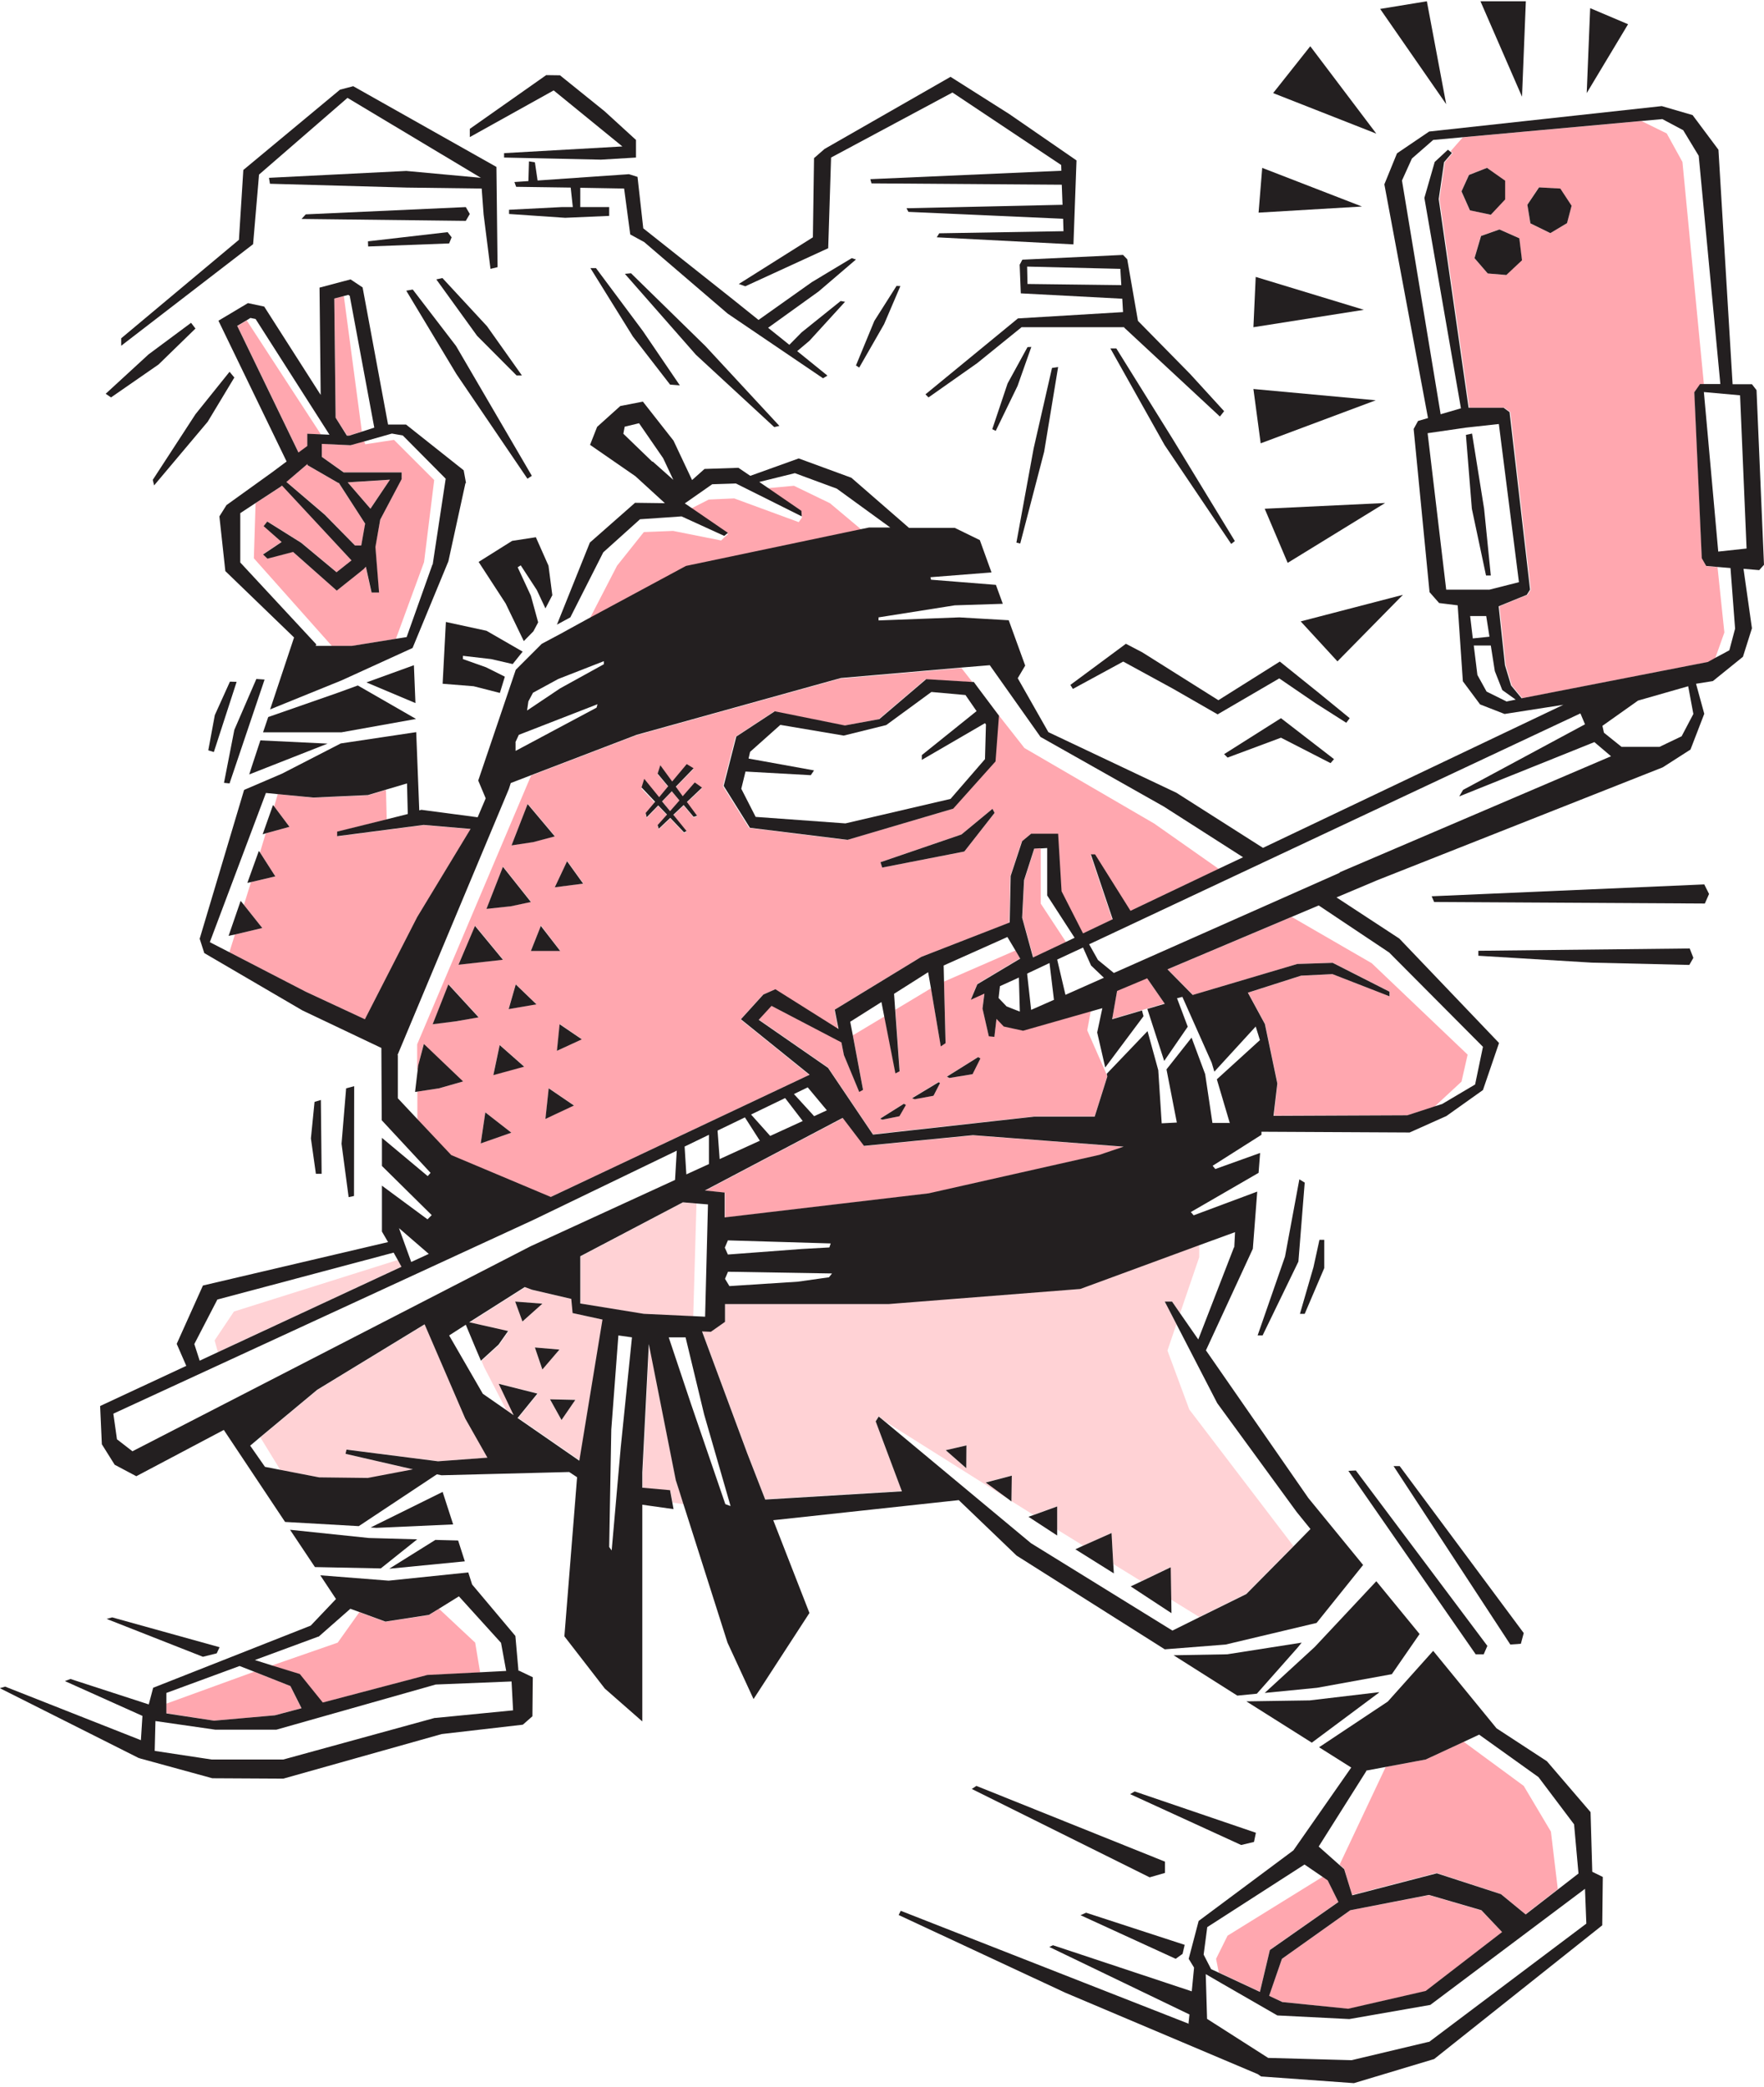 <svg xmlns="http://www.w3.org/2000/svg" fill="none" viewBox="0 0 350 414" height="414" width="350">
<g clip-path="url(#clip0_124_1210)">
<path fill="#FFA7AF" d="M340.655 112.486L338.566 112.297L337.693 110.779L336.211 77.845L337.351 76.214H338.072L333.818 32.125L330.703 26.472L325.689 24.005L290.249 27.23L287.817 30L288.235 30.342L286.678 32.163L285.614 39.486L291.54 80.881H298.491L299.669 81.753L303.733 116.964L303.088 117.988L297.504 120.265L298.757 131.951L299.973 135.973L302.062 138.515L339.022 131.306L340.314 130.585L342.137 125.463L340.769 112.411L340.655 112.486ZM289.983 37.968L291.426 34.705L294.997 33.301L298.567 35.843V39.562L295.756 42.597L291.616 41.686L289.945 37.93L289.983 37.968ZM298.871 54.549L295.187 54.245L292.566 51.21L293.819 46.809L297.466 45.519L301.416 47.226L301.948 51.589L298.833 54.511L298.871 54.549ZM310.913 44.267L307.608 46.239L303.657 44.304L303.05 40.624L305.329 37.171L309.545 37.399L311.786 40.852L310.875 44.304L310.913 44.267Z"></path>
<path fill="#FFD2D5" d="M115.173 249.23V258.601L127.784 260.688L137.546 261.106L138.192 238.72L135.533 238.492L115.173 249.23Z"></path>
<path fill="#FFA7AF" d="M171.087 105.201L164.668 99.814L157.527 96.361L152.133 96.854L159.046 101.597L159.122 102.659L158.476 103.57L145.675 98.865L140.623 99.093L137.052 100.914L144.46 105.96L143.738 106.567L143.092 107.212L133.558 105.315L127.746 105.543L122.428 112.221L116.92 122.882L136.217 112.486L171.087 105.201Z"></path>
<path fill="#FFA7AF" d="M202.844 182.034L205.047 189.926L211.504 186.853L206.49 179.226V168.299L205.237 168.337L203.223 174.635L202.844 182.034Z"></path>
<path fill="#FFA7AF" d="M216.442 200.55L202.995 204.382L199.159 203.548L197.715 202.03L197.297 205.596L196.196 205.483L194.942 199.981L195.322 197.022L192.625 198.236L193.917 195.162L202.426 190.078L201.514 188.522L187.307 194.707L187.611 206.849L186.661 207.494L184.724 196.035L177.659 200.285L178.533 212.426L177.697 212.843L175.494 201.612L169.226 205.369L171.239 216.106L170.48 216.524L167.441 209.201L166.947 206.697L153.082 199.45L150.537 202.22L164.288 211.743L173.215 224.985L205.236 221.456H217.202L219.709 213.45L215.721 204.382L216.442 200.474V200.55ZM178.457 221.418L175.038 222.101L174.582 221.912L179.292 218.952L179.71 219.18L178.419 221.418H178.457ZM185.218 217.358L181.457 218.003L180.964 217.814L186.206 214.627L186.51 214.854L185.218 217.358ZM192.967 213.071L188.333 213.83L187.839 213.564L194.031 209.694L194.487 209.96L192.929 213.071H192.967Z"></path>
<path fill="#FFA7AF" d="M231.067 199.032L227.572 193.986L221.646 196.49L220.659 202.105L226.584 200.36L227.61 200.057L231.067 199.032Z"></path>
<path fill="#FFA7AF" d="M291.198 209.201L272.167 191.064L256.289 181.882L231.675 192.278L236.689 197.363L257.429 191.216L264.456 190.988L275.738 196.718V197.628L264.418 193.227L258.189 193.531L247.629 196.907L251.009 203.13L253.25 213.83L253.478 214.93L252.757 221.304L279.309 221.228L284.665 219.483L289.983 214.55L291.198 209.201Z"></path>
<path fill="#FFA7AF" d="M134.849 158.813L133.33 156.992L131.393 158.965L132.95 160.938L134.849 158.813Z"></path>
<path fill="#FFA7AF" d="M82.885 212.122L82.961 211.439L84.062 207.076L91.849 214.512L87.063 215.878L82.809 216.523V222.063L89.456 229.158L109.209 237.467L160.565 213.222L146.929 202.219L151.373 197.325L153.766 196.262L166.301 204.154L165.542 200.322L182.711 189.85L200.26 183.058L200.45 173.838L202.73 166.933L204.515 165.453H209.871L210.555 176.874L214.809 185.221L220.697 182.413L216.366 169.551H217.202L224.229 180.744L241.817 172.359L229.016 163.366L203.261 148.379L193.879 136.428L198.057 142.005L197.374 151.073L188.979 160.445L168.011 166.629L148.638 164.239L143.434 155.93L145.941 146.141L153.576 141.132L167.479 143.94L174.316 142.688L183.623 134.758L192.967 135.327L190.764 132.52L166.719 134.606L126.188 145.875L105.372 153.843L82.771 207.152V212.198L82.885 212.122ZM190.764 165.529L196.918 160.445L197.336 161.242L191.334 168.906L175.038 172.093L174.696 171.031L190.764 165.529ZM127.822 154.602L130.785 158.244L132.57 156.082L130.481 153.577L131.013 151.908L133.368 155.133L136.255 151.68L137.622 152.515L134.089 156.157L135.457 158.055L137.85 155.323L139.293 156.347L136.293 159.193L138.306 161.925L137.622 162.152L135.647 159.8L133.596 161.735L136.217 164.96L135.723 165.226L132.988 162.342L130.709 164.505L130.481 163.784L132.342 161.697L130.595 159.876L128.316 162.228L128.126 161.469L129.987 159.269L127.29 156.423L127.822 154.716V154.602ZM95.382 226.768L96.294 220.659L101.46 224.681L95.382 226.768ZM97.889 213.222L99.143 207.266L104.005 211.553L97.889 213.184V213.222ZM100.928 200.132L102.333 195.238L106.436 199.184L100.966 200.132H100.928ZM105.334 188.598L107.347 183.59L111.146 188.598H105.334ZM108.259 221.911L108.867 215.84L113.881 219.255L108.259 221.873V221.911ZM110.538 208.442L111.07 203.13L115.438 206.127L110.5 208.442H110.538ZM115.704 175.28L110.12 175.963L112.552 170.803L115.742 175.242L115.704 175.28ZM104.726 159.458L110.12 165.871L105.828 167.009L101.536 167.654L104.726 159.458ZM99.826 171.903L105.372 178.885L101.46 179.72L96.559 180.251L99.826 171.903ZM94.28 183.628L99.826 190.343L91.014 191.33L94.28 183.628ZM89 195.238L95.002 201.764L90.444 202.599L85.886 203.13L89.038 195.238H89Z"></path>
<path fill="#FFA7AF" d="M167.327 221.76L167.023 221.912L139.939 236.178L143.852 236.595V241.528L184.344 236.747L218.19 229.121L222.976 227.489L193.119 225.212L171.505 227.337L167.327 221.76Z"></path>
<path fill="#FFD2D5" d="M237.98 246.915L214.353 255.604L176.292 258.602H143.852V262.13L141.041 264.103L139.293 264.027L148.258 288.196L151.829 297.378L178.951 295.747L173.746 281.86L174.354 280.912L175.646 281.974L200.298 297.492L195.588 294.039L200.754 292.674L200.678 297.758L205.047 300.49L209.757 298.782V303.411L214.923 306.598L220.545 304.056L220.887 310.241L226.433 313.656L232.244 310.848L232.358 317.298L237.942 320.751L247.249 316.16L256.631 306.674L235.967 279.584L231.637 267.897L233.422 262.661L231.105 258.184H232.548L234.144 260.499L237.942 249.382V246.877L237.98 246.915ZM191.676 291.232L187.649 287.665L191.752 286.717L191.676 291.27V291.232Z"></path>
<path fill="#FFD2D5" d="M134.165 293.812L128.809 266.797L127.518 292.294V295.291L133.026 295.785L133.444 298.061C134.241 298.175 134.963 298.289 135.609 298.365L134.849 295.936L134.165 293.812Z"></path>
<path fill="#FFD2D5" d="M113.729 260.498L113.463 257.691L105.676 255.87L104.233 255.338L93.217 262.32L100.928 264.065L99.029 266.759L95.534 269.946L96.104 271.274L100.396 279.583L102.029 280.722L99.067 274.499L106.74 276.434L102.827 281.253L115.173 289.79L119.769 261.789L113.843 260.498H113.729ZM102.219 258.184L107.613 258.601L103.701 262.13L102.257 258.184H102.219ZM106.132 267.29L110.994 267.707L107.575 271.653L106.132 267.29ZM111.412 281.67L109.133 277.572L114.147 277.648L111.412 281.632V281.67Z"></path>
<path fill="#FFD2D5" d="M92.533 262.813L94.356 267.176L92.533 262.813Z"></path>
<path fill="#FFD2D5" d="M42.582 265.886L43.228 268.201L79.694 251.241L78.972 249.913L46.419 260.157L42.582 265.886Z"></path>
<path fill="#FFD2D5" d="M63.436 293.091L73.084 293.205L82.049 291.497L68.678 288.424L68.83 287.551L87.025 289.866L96.826 289.145L92.419 281.405L84.366 262.699L84.1 262.851L63.018 275.675L51.66 285.123L55.611 291.573L63.436 293.091Z"></path>
<path fill="#FFA7AF" d="M53.902 330.388L59.41 332.095L64.006 337.749L84.746 332.285L95.268 331.754L94.28 325.835L87.101 319.119L85.088 320.371L76.427 321.699L71.299 319.802L67.007 325.835L53.902 330.388Z"></path>
<path fill="#FFA7AF" d="M33.01 339.835L42.468 341.315L54.547 340.253L59.789 338.849L57.624 334.448L50.445 331.602L33.01 337.938V339.835Z"></path>
<path fill="#FFA7AF" d="M57.434 164.012L52.724 165.302L51.584 169.096L54.623 173.839L49.799 174.977L48.394 179.492L52.04 184.083L46.608 185.373L45.507 188.902L60.701 196.756L72.439 202.22L82.809 181.958L93.407 164.467L84.1 163.67L66.931 165.909V164.998L76.731 162.57L76.579 156.689L73.084 157.751L62.221 158.245L55.117 157.524L54.395 159.952L57.434 164.012Z"></path>
<path fill="#FFA7AF" d="M77.377 95.147L68.982 95.678L73.502 100.914L77.377 95.147Z"></path>
<path fill="#FFA7AF" d="M67.121 95.792L61.005 92.263V92.036L56.827 95.564L64.424 102.052L70.425 108.199H71.679L72.477 103.912L67.235 95.792H67.121Z"></path>
<path fill="#FFA7AF" d="M86.151 95.223L78.174 87.255L72.477 88.127L72.249 87.52L69.552 88.317L63.854 88.014V90.632L68.184 93.667H79.694V94.995L75.44 103.077L74.452 108.465L75.174 117.495H73.692L72.553 112.373L72.097 112.828L72.135 112.866L71.755 113.169L71.717 113.245V113.207L66.817 117.115L58.118 109.451L53.066 110.779L52.192 109.944L55.877 107.478L52.344 104.329L53.066 103.456L59.752 107.63L66.817 113.511L69.78 111.158L55.991 96.285L55.649 96.589L50.711 99.814L50.369 110.741L65.829 128.119H69.856L78.554 126.715L84.138 111.5L86.151 95.223Z"></path>
<path fill="#FFA7AF" d="M66.323 59.215L66.589 82.853L68.868 86.382L69.286 86.42L71.793 85.585L68.222 58.722L66.323 59.215Z"></path>
<path fill="#FFA7AF" d="M47.102 64.679L59.258 89.797L61.005 88.507V86.078L63.664 86.154L48.964 63.579L47.102 64.679Z"></path>
<path fill="#FFA7AF" d="M267.533 398.494L282.917 394.965L298.074 383.241L293.933 378.954L283.525 375.918L267.913 378.916L254.352 388.553L251.807 395.914L254.466 397.128L267.533 398.494Z"></path>
<path fill="#FFA7AF" d="M241.285 388.553L241.817 391.247L249.984 395.079L251.959 386.77L265.558 377.246L263.431 372.959L262.443 372.276L243.564 383.962L241.285 388.553Z"></path>
<path fill="#FFA7AF" d="M265.786 369.886L266.697 370.682L268.255 375.88L285.044 371.517L297.77 375.691L302.67 379.713L309.089 374.742L307.722 363.322L302.328 354.253L290.4 345.489L282.879 349.017L274.94 350.497L265.786 369.886Z"></path>
<path fill="#231F20" d="M193.119 135.289L183.775 134.72L174.468 142.65L167.631 143.902L153.728 141.094L146.093 146.103L143.586 155.892L148.79 164.201L168.163 166.592L189.131 160.407L197.526 151.035L198.209 141.967L194.031 136.39L193.195 135.251H193.157L193.119 135.289ZM195.436 150.58L188.599 158.472L167.745 163.329L149.93 162.039L147.081 156.461L147.916 153.046L160.869 153.767L161.515 152.819L148.524 150.466L148.828 149.138L154.83 143.788L167.403 145.913L175.836 143.826L184.8 137.262L191.562 137.869L193.765 141.057L182.901 149.783V150.732L195.436 143.447L195.626 143.713L195.436 150.466V150.58Z"></path>
<path fill="#231F20" d="M191.334 168.906L197.336 161.242L196.918 160.445L190.764 165.53L174.696 171.031L175.038 172.094L191.334 168.906Z"></path>
<path fill="#231F20" d="M247.287 337.483L260.278 345.678L273.573 335.775L273.649 335.662L259.86 337.293L247.287 337.483Z"></path>
<path fill="#231F20" d="M232.852 328.339L245.501 336.345L249.376 335.966L257.467 326.821L258.264 325.835L243.488 328.149L232.852 328.339Z"></path>
<path fill="#231F20" d="M250.933 335.813L261.341 334.789L276.156 332.095L281.664 324.127L273.079 313.655L260.848 326.707L250.933 335.813Z"></path>
<path fill="#231F20" d="M315.585 359.452L306.924 349.359L296.934 342.833L284.361 327.466L275.358 337.521L261.721 346.589L268.103 350.611L256.631 367.04L237.828 381.041L235.853 388.553L236.917 390.298L236.461 395.003L208.921 385.859L208.199 386.201L236.005 399.594L235.815 401.378L236.005 401.491L178.723 379.03L178.305 379.864L211.352 395.269L249.566 411.432L250.212 411.888L268.635 413.216L284.551 408.435L317.902 381.913L318.016 372.314L315.927 371.289L315.585 359.414V359.452ZM271.066 351.218L274.94 350.497L282.879 349.017L290.4 345.527L293.477 344.085L305.253 352.508L312.318 361.88L313.192 371.631L309.127 374.78L302.708 379.751L297.808 375.729L285.082 371.593L268.293 375.956L266.697 370.758L265.786 369.962L261.645 366.281L271.104 351.294L271.066 351.218ZM251.807 395.914L254.352 388.553L267.913 378.916L283.525 375.88L293.933 378.916L298.036 383.241L282.879 394.927L267.495 398.456L254.428 397.128L251.769 395.876L251.807 395.914ZM239.614 382.217L258.834 369.848L262.443 372.314L263.431 372.997L265.558 377.284L251.959 386.808L249.984 395.117L241.779 391.285L240.297 390.602L238.816 387.718L239.538 382.255L239.614 382.217ZM283.487 405.02L268.179 408.662L251.617 408.207L239.5 400.467L239.234 391.589L242.235 393.334L253.44 399.784L267.723 400.505L283.791 397.697L314.483 374.666L314.749 381.572L283.525 405.058L283.487 405.02Z"></path>
<path fill="#231F20" d="M57.548 303.449L62.486 310.847L75.553 311.113L82.771 305.346L73.198 305.08L57.548 303.449Z"></path>
<path fill="#231F20" d="M73.54 302.994L74.68 303.07L89.912 302.387L87.823 295.937L73.54 302.994Z"></path>
<path fill="#231F20" d="M102.865 331.374L102.257 324.507L93.673 314.3L92.913 311.91L77.111 313.542L63.55 312.479L66.665 317.184L61.651 322.458L30.389 334.789L29.515 338.09L13.979 333.044L12.877 333.461L28.261 340.367L27.957 345.185L1.026 334.562L-0.038 334.865L27.654 348.79L27.73 348.638V348.79L42.126 352.736L56.219 352.812L87.633 343.971L103.739 342.112L105.638 340.443L105.714 332.702L103.017 331.412H102.827L102.865 331.374ZM63.17 324.697L69.514 319.119L71.299 319.764L76.465 321.661L85.088 320.333L87.139 319.081L91.052 316.653L99.409 325.873L100.434 331.45L95.306 331.716L84.784 332.247L64.044 337.711L59.486 332.057L53.94 330.35L50.559 329.288L63.208 324.621L63.17 324.697ZM47.52 330.464L50.445 331.602L57.624 334.448L59.828 338.849L54.547 340.253L42.468 341.315L33.01 339.874V335.814L47.558 330.464H47.52ZM86.341 340.746L56.219 349.018H41.974L30.692 347.31L30.844 341.391L42.696 343.099H54.851L86.455 334.144L101.498 333.537L101.802 339.266L86.303 340.784L86.341 340.746Z"></path>
<path fill="#231F20" d="M77.491 311.151L92.229 309.709L90.9 305.574L86.379 305.46L77.263 311.151H77.491Z"></path>
<path fill="#231F20" d="M82.543 142.612L70.995 135.972L66.931 137.452L53.218 142.233L52.192 145.268H67.728L82.543 142.612Z"></path>
<path fill="#231F20" d="M51.661 146.862L49.875 152.288L49.457 153.616L64.993 147.507L51.661 146.862Z"></path>
<path fill="#231F20" d="M92.457 95.792L92.001 93.288L80.568 84.219H76.997L71.945 57.015L69.552 55.421L63.398 57.053L63.626 78.338L52.42 60.809L49.191 60.126L43.342 63.617L56.865 91.542L54.016 93.667L44.937 100.193L43.532 102.432L44.709 113.283L58.346 126.449L53.598 140.715L67.805 134.948L81.859 128.536L88.963 111.348L92.343 95.868L92.457 95.792ZM69.4 58.722L74.262 84.826L71.793 85.623L69.286 86.42H68.83L66.589 82.853L66.323 59.216L68.222 58.722L69.096 58.495L69.438 58.722H69.4ZM49.761 63.086L50.711 63.275L65.373 86.23L63.626 86.154L60.967 86.041V88.469L59.22 89.759L47.064 64.641L48.926 63.541L49.723 63.048L49.761 63.086ZM72.439 103.911L71.679 108.199H70.425L64.424 102.09L56.827 95.602L61.005 92.035V92.263L67.121 95.792H67.235L72.477 103.911H72.439ZM68.982 95.678L77.377 95.147L73.502 100.914L68.982 95.678ZM85.81 111.955L80.682 126.373L78.516 126.715L69.818 128.118H62.638L62.752 127.815L47.672 111.576V101.787L50.673 99.814L55.611 96.589L55.953 96.323L69.742 111.158L66.779 113.511L59.752 107.668L53.028 103.456L52.306 104.367L55.877 107.516L52.192 109.982L53.066 110.817L58.156 109.489L66.817 117.153L71.717 113.245L71.755 113.207L72.135 112.904L72.591 112.41L73.73 117.533H75.212L74.49 108.502L75.44 103.077L79.694 95.033V93.705H68.184L63.854 90.632V88.052L69.552 88.317L72.287 87.558L77.757 86.003L79.922 86.382L88.431 94.957L85.848 111.993L85.81 111.955Z"></path>
<path fill="#231F20" d="M72.705 135.365L82.429 139.463L82.125 131.951L72.705 135.365Z"></path>
<path fill="#231F20" d="M350 112.107L348.518 77.39L347.607 76.214H343.77L340.959 29.697L335.831 22.829L329.716 21.046L283.563 26.092L277.181 30.418L274.674 36.564L283.335 82.93L281.36 83.499L280.486 85.092L283.639 117.457L285.538 119.62L289.223 120.075L290.249 135.138L293.667 139.729L298.529 141.626L310.191 139.805L250.591 168.185L233.422 157.258L208.01 145.23L201.932 134.531L203.413 132.027L200.146 123.034L190.346 122.465L174.316 123.072V122.465L189.435 120.075L198.969 119.771L197.601 116.015L184.724 114.991L184.61 114.497L196.728 113.549L194.411 107.137L189.435 104.708H180.356L168.922 94.767L158.476 90.935L148.866 94.388L146.511 92.794L139.787 93.022L137.318 95.223L133.634 87.407L127.556 79.666L123.074 80.539L118.477 84.675L117.072 88.241L126.074 94.464L131.924 99.814L125.998 99.738L117.034 107.63L110.5 123.907L113.159 122.465L119.693 109.565L126.986 103.001L135.229 102.432L143.7 106.302L144.421 105.695L137.052 100.648L135.875 99.852L141.307 96.058L146.017 95.906L159.084 102.432L159.008 101.331L152.095 96.589L150.651 95.602L157.716 93.857L166.035 96.93L176.633 104.632H172.455L170.973 104.936L136.103 112.259L116.806 122.655L114.869 123.717L112.514 125.007L111.488 125.576L109.285 126.753L107.499 127.701L102.333 132.861L94.888 154.83L96.37 158.358L94.774 162.115L83.606 160.635L83.189 160.749L82.581 145.23L67.614 147.469L55.953 153.464L48.432 156.689L39.619 186.208L40.531 189.054L60.017 200.436L75.667 207.873L75.743 222.215L85.43 232.649L84.86 233.294L75.781 225.706V231.283L85.658 241.034L84.822 241.869L75.781 235.191V244.297L76.997 246.384L40.265 254.997L35.061 266.569L36.96 270.933L19.866 278.901L20.208 286.489L22.753 290.549L27.046 292.825L44.405 283.643L56.561 301.893L71.185 302.728L86.683 292.446L87.595 292.636L112.931 291.991L114.489 293.015V293.205L111.982 324.583L119.997 334.941L127.442 341.467V298.479L133.634 299.351L133.368 297.872L132.95 295.595L127.442 295.102V292.104L128.733 266.607L134.089 293.622L134.773 295.747L135.533 298.175L136.027 299.693L144.346 325.835L149.512 337.028L160.603 319.954L153.424 301.552L190.232 297.568L201.704 308.571L231.105 327.163L243.184 326.214L261.227 321.927L270.458 310.43L259.594 297.151L239.272 267.859L248.578 247.712L249.452 236.367L236.841 241.072L236.271 240.427L249.718 232.649L250.022 228.703L241.133 231.89L240.601 231.245L250.288 225.099V224.492L279.688 224.643L286.982 221.38L294.237 216.22L297.428 206.886L277.637 186.17L265.178 178.012L273.269 174.598L329.906 152.212L335.413 148.683L338.148 141.588L336.515 135.631L339.858 135.1L345.822 130.281L347.607 124.628L345.935 112.828L349.05 113.093L350 112.031V112.107ZM129.417 91.58L123.681 86.041L123.947 84.637L126.796 83.954L131.582 90.897L133.596 95.185L129.493 91.542L129.417 91.58ZM286.944 116.964L283.259 85.927L290.856 84.827L297.39 84.106L301.378 115.484L295.529 116.964H286.906H286.944ZM291.692 122.2H294.883L295.529 126.297L292.224 126.639L291.692 122.2ZM298.871 139.122L294.959 137.187L293.135 133.886L292.414 128.043H295.794L296.592 133.127L298.074 136.883L300.733 138.78L298.871 139.16V139.122ZM104.84 139.122L105.752 137.414L110.766 134.683L119.807 131.154V131.761L111.146 136.542L104.575 140.943L104.84 139.122ZM102.257 147.241L102.941 145.762L118.553 139.691L118.363 140.374L102.295 148.949V147.241H102.257ZM52.8 157.296L55.079 157.524L62.182 158.207L73.008 157.713L76.541 156.651L80.757 155.399L80.909 161.47L76.693 162.532L66.893 164.96V165.871L84.062 163.632L93.369 164.429L82.771 181.921L72.401 202.182L60.663 196.718L45.469 188.864L41.632 186.891L52.762 157.296H52.8ZM78.858 209.315L100.966 156.499L101.346 155.323L105.486 153.73L126.302 145.762L166.833 134.493L190.878 132.406L196.386 131.951L206.452 146.179L230.915 159.99L246.641 170.045L241.893 172.283L224.305 180.668L217.278 169.475H216.442L220.773 182.338L214.885 185.146L210.631 176.798L209.947 165.378H204.591L202.805 166.857L200.526 173.763L200.336 182.983L182.787 189.812L165.617 200.284L166.377 204.117L153.842 196.225L151.449 197.287L147.005 202.182L160.641 213.185L109.285 237.43L89.532 229.12L82.847 222.025L78.934 217.852V209.277L78.858 209.315ZM211.39 197.287L209.757 190.344L214.885 187.953L216.48 191.52L219.025 193.948L211.428 197.325L211.39 197.287ZM102.713 281.253L106.626 276.434L98.953 274.499L101.916 280.722L100.282 279.583L95.8 276.472L89.114 264.9L92.419 262.775L94.242 267.138L95.42 269.908L98.915 266.721L100.814 264.027L93.103 262.282L104.119 255.301L105.562 255.832L113.349 257.653L113.615 260.461L119.541 261.751L114.945 289.752L102.599 281.215L102.713 281.253ZM193.081 225.174L222.938 227.451L218.114 229.083L184.268 236.709L143.776 241.49V236.557L139.863 236.14L166.947 221.874L167.213 221.76L171.429 227.299L193.043 225.174H193.081ZM144.421 252.265L165.086 252.607L164.478 253.366L158.286 254.238L144.725 255.111L143.852 253.669L144.459 252.227L144.421 252.265ZM143.814 247.484L144.421 246.043L164.82 246.65L164.554 247.447L159.084 247.75L144.421 248.85L143.814 247.484ZM140.471 238.91L139.901 261.182L137.508 261.068L127.746 260.612L115.135 258.564V249.192L135.495 238.492L138.154 238.72L140.471 238.91ZM135.799 227.451L140.661 225.099V230.904L136.179 232.953L135.837 227.451H135.799ZM150.765 226.275L142.788 229.917L142.37 224.264L147.802 221.646L150.765 226.275ZM149.018 221.077L155.779 217.814L159.274 222.367L152.816 225.326L149.018 221.077ZM161.515 221.38L157.527 217.017L160.262 215.689L164.06 220.242L161.515 221.418V221.38ZM206.452 168.299L207.782 168.223V177.633L213.214 186.018L211.466 186.853L204.971 189.926L202.805 182.034L203.185 174.598L205.199 168.337L206.452 168.261V168.299ZM209.149 198.311L204.591 200.322L203.793 193.151L204.059 193L208.237 191.027L209.111 198.274L209.149 198.311ZM202.35 200.664L199.729 199.639L198.133 197.97L198.399 195.618L202.16 193.91L202.35 200.664ZM85.05 248.737L81.593 250.33L79.162 243.614L85.088 248.737H85.05ZM43.038 257.805L78.099 248.471L78.934 249.951L79.656 251.279L43.19 268.239L39.619 269.908L38.555 266.607L43.114 257.805H43.038ZM26.248 287.855L23.209 285.502L22.488 280.418L105.904 241.945L134.279 228.248L133.937 234.053L105.258 247.219L26.248 287.893V287.855ZM49.647 286.755L51.584 285.123L62.942 275.675L83.986 262.851L84.252 262.699L92.305 281.367L96.712 289.145L86.911 289.866L68.754 287.551L68.564 288.386L81.935 291.459L72.97 293.167L63.322 293.053L55.497 291.535L52.572 290.966L49.609 286.717L49.647 286.755ZM121.364 307.547L120.87 306.864L121.288 283.567L122.694 264.9L125.391 265.279L123.149 287.248L121.364 307.547ZM143.928 298.403L137.128 278.559L132.684 265.279H136.027L139.711 280.57L144.953 298.744L143.928 298.365V298.403ZM244.856 247.371L237.752 265.697L234.144 260.499L232.548 258.184H231.105L233.422 262.661L241.513 278.331L257.277 299.921L260.012 303.297L256.669 306.712L247.287 316.198L237.98 320.789L232.624 323.445L204.553 306.105L175.646 282.05L174.354 280.987L173.746 281.936L178.95 295.823L151.829 297.454L148.258 288.272L139.293 264.103L141.041 264.179L143.852 262.206V258.677H176.291L214.353 255.68L237.98 246.991L245.046 244.411L244.894 247.447L244.856 247.371ZM243.944 222.746H240.563L239.12 213.071L236.423 205.824L231.447 212.122L233.498 222.67L230.497 222.822L229.813 212.274L227.686 204.534L219.595 212.995L219.709 213.526L217.202 221.494H205.237L173.215 225.061L164.288 211.819L150.537 202.295L153.082 199.526L166.947 206.773L167.441 209.277L170.48 216.6L171.239 216.182L169.226 205.445L168.694 202.675L174.886 198.767L175.456 201.688L177.659 212.919L178.495 212.502L177.621 200.36L177.393 197.135L184.154 192.848L184.724 196.111L186.662 207.569L187.611 206.924L187.307 194.783L187.231 191.52L199.881 185.866L201.514 188.598L202.426 190.154L193.917 195.238L192.625 198.311L195.322 197.097L194.942 200.057L196.196 205.558L197.298 205.672L197.715 202.106L199.159 203.623L202.995 204.458L216.442 200.626L218.721 199.981L217.696 204.8L219.291 211.743L226.888 201.575L226.585 200.436L220.659 202.182L221.646 196.566L227.61 194.062L231.105 199.108L227.648 200.133L230.991 210.453L235.663 203.661L233.536 198.008L234.599 197.742L240.411 210.794L240.943 212.578L249.148 203.623L249.984 206.317L241.437 214.095L244.02 222.822L243.944 222.746ZM275.662 188.978L294.237 207.645L292.68 215.12L286.146 218.99L284.589 219.483L279.233 221.229L252.681 221.342L253.44 214.93L253.212 213.83L250.971 203.13L247.591 196.908L258.151 193.531L264.38 193.227L275.7 197.629V196.718L264.418 190.989L257.391 191.216L236.651 197.363L231.637 192.279L256.251 181.883L261.645 179.606L275.738 189.016L275.662 188.978ZM265.824 173.118L221.001 193L217.848 190.42L216.1 187.308L311.065 142.688L313.572 141.512L314.483 143.675L290.286 156.689L289.527 157.979L316.345 147.203L319.649 150.011L265.786 173.042L265.824 173.118ZM333.704 146.027L329.26 148.152H321.739L318.244 145.344L317.94 143.978L325.005 138.97L334.958 136.124L335.983 141.626L333.666 146.027H333.704ZM343.125 128.991L340.162 130.585L338.87 131.306L301.91 138.515L299.821 135.973L298.605 131.951L297.352 120.265L302.936 117.988L303.581 116.964L299.517 81.753L298.339 80.881H291.388L285.462 39.486L286.526 32.163L288.083 30.342L287.665 30L287.286 29.697L284.665 32.125L282.613 39.258L289.869 80.995L285.842 82.171L278.169 35.805L280.144 31.442L284.361 27.762L290.135 27.23L325.575 24.005L329.83 23.626L333.97 25.827L337.047 30.911L341.339 76.176H337.313L336.173 77.807L337.655 110.741L338.528 112.259L340.617 112.448L343.352 112.676L344.264 124.704L343.125 128.991ZM340.921 109.413L338.072 77.769L345.252 78.414L346.543 108.806L340.921 109.413Z"></path>
<path fill="#231F20" d="M294.465 100.914L292.072 86.002L290.856 86.268L292.034 100.914L294.845 114.155H295.795L294.465 100.914Z"></path>
<path fill="#231F20" d="M298.643 39.561V35.843L295.035 33.301L291.464 34.705L289.983 37.968L291.654 41.724L295.794 42.597L298.643 39.561Z"></path>
<path fill="#231F20" d="M305.367 37.171L303.05 40.624L303.658 44.304L307.608 46.239L310.913 44.266L311.824 40.813L309.583 37.399L305.367 37.171Z"></path>
<path fill="#231F20" d="M297.504 45.519L293.857 46.809L292.566 51.21L295.187 54.245L298.871 54.549L301.986 51.627L301.454 47.264L297.504 45.519Z"></path>
<path fill="#231F20" d="M97.433 130.736L101.726 131.723L103.701 129.257L96.522 125.121L88.469 123.375L87.823 135.631L93.977 136.124L99.181 137.452L100.168 134.227L96.446 132.368L91.849 130.736V130.091L97.433 130.736Z"></path>
<path fill="#231F20" d="M106.512 117.039L108.221 120.682L109.589 118.064L108.829 112.221L106.322 106.567L101.612 107.288L94.964 111.462L100.32 119.695L103.929 127.17L105.828 125.235L106.778 123.452L105.334 118.178L102.713 112.524L103.321 112.145L106.512 117.039Z"></path>
<path fill="#231F20" d="M51.395 34.629L68.944 19.414L95.42 35.274L80.606 33.908L53.37 35.274L53.56 36.45L80.719 37.209L95.572 37.399L95.952 42.521L97.319 53.334L98.725 52.993L98.497 33.111L70.084 17.1L67.463 17.783L48.28 33.718L47.406 47.567L24.045 67.107V68.587L50.217 48.44L51.395 34.629Z"></path>
<path fill="#231F20" d="M123.491 29.051L100.016 30.379V31.252L119.237 31.669L126.188 31.252V28.9V27.761L119.959 22.07L111.108 14.937L108.373 14.899L93.217 25.561V27.192L109.855 17.934L123.491 29.051Z"></path>
<path fill="#231F20" d="M60.663 42.521L59.827 43.431L92.419 43.811L93.217 42.445L92.419 41.079L60.663 42.521Z"></path>
<path fill="#231F20" d="M89.608 47.074L88.811 46.05L73.008 47.871L73.046 48.895L89.114 48.288L89.608 47.074Z"></path>
<path fill="#231F20" d="M106.664 35.805L106.132 32.2L104.954 32.011L104.84 35.919L102.068 36.108L102.409 37.057L113.235 37.209L113.653 41.079H111.412L101.004 41.61V42.445L112.134 43.204L120.87 42.824V41.079H115.135V37.247L123.833 37.398L125.049 46.505L127.822 48.022L144.384 62.213L163.3 75.037L164.174 74.506L158.172 69.649L160.603 67.6L167.669 59.86L166.795 59.709L159.046 65.931L156.615 68.397L152.399 65.02L162.427 57.811L169.834 51.475L168.998 51.209L161.097 55.952L150.499 63.465L145.485 59.443L127.632 45.291L126.492 35.084L124.783 34.553L106.664 35.805Z"></path>
<path fill="#231F20" d="M164.326 49.237L164.896 31.252L188.979 18.352L210.555 32.732L210.593 33.87L172.683 35.54L172.911 36.374L210.668 36.64L210.82 40.624L179.862 41.307L180.242 42.028L210.934 43.394L211.01 45.86L186.358 46.277L185.864 47.074L212.986 48.478L213.593 31.821L200.222 22.602L188.599 15.241L163.604 29.545L161.515 31.366L161.287 47.074L146.587 56.332L147.878 56.787L164.326 49.237Z"></path>
<path fill="#231F20" d="M202.312 52.424L202.54 58.191L222.672 59.253L222.824 61.909L201.97 63.161L183.623 78.224L184.231 78.831L193.879 72.04L202.692 64.907H223.052V64.983L242.045 82.626L242.88 81.563L236.119 74.164L225.787 63.654L223.66 51.437L222.824 50.565L202.844 51.513L202.35 52.462L202.312 52.424ZM222.292 53.334L222.482 56.559L203.869 56.332L203.793 52.879L222.292 53.334Z"></path>
<path fill="#231F20" d="M284.057 177.785L284.551 178.923L338.262 179.226L339.098 177.329L338.148 175.432L284.057 177.785Z"></path>
<path fill="#231F20" d="M293.325 188.598V189.584L315.851 190.95L335.186 191.406L335.983 190.002L335.262 188.143L293.325 188.598Z"></path>
<path fill="#231F20" d="M254.96 249.268L249.528 264.9H250.515L257.619 250.254L258.872 234.584L257.809 233.939L254.96 249.268Z"></path>
<path fill="#231F20" d="M262.747 251.544V245.929H261.797L260.62 251.316L257.923 260.612H258.872L262.747 251.544Z"></path>
<path fill="#231F20" d="M267.533 291.763L292.794 328.149H294.389L295.111 326.48L269.015 291.687L267.533 291.763Z"></path>
<path fill="#231F20" d="M301.758 326.062L302.328 323.937L277.713 290.814H276.498L299.669 326.214L301.758 326.062Z"></path>
<path fill="#231F20" d="M192.815 354.86L228.104 372.39L231.143 371.517V369.278L193.727 354.253L192.815 354.86Z"></path>
<path fill="#231F20" d="M224.229 355.885L246.261 365.977L248.806 365.37L249.186 363.549L225.141 355.354L224.229 355.885Z"></path>
<path fill="#231F20" d="M214.391 379.902L233.27 388.553L234.637 387.567L235.055 385.783L215.493 379.409L214.391 379.902Z"></path>
<path fill="#231F20" d="M43 327.959L43.569 326.745L22.259 320.826L21.158 321.13L40.265 328.642L43 327.959Z"></path>
<path fill="#231F20" d="M70.273 215.461L68.678 215.878L67.766 226.882L69.172 237.467L70.236 237.24L70.273 215.461Z"></path>
<path fill="#231F20" d="M63.664 218.193L62.41 218.572L61.689 225.819L62.676 232.839H63.816L63.664 218.193Z"></path>
<path fill="#231F20" d="M258.075 123.262L265.368 131.192L278.359 117.988L258.075 123.262Z"></path>
<path fill="#231F20" d="M255.492 111.651L274.826 99.775L250.933 100.914L255.492 111.651Z"></path>
<path fill="#231F20" d="M272.965 79.401L248.692 77.162L250.136 87.938L272.965 79.401Z"></path>
<path fill="#231F20" d="M249.148 54.928L248.692 64.907L270.61 61.454L249.148 54.928Z"></path>
<path fill="#231F20" d="M250.44 33.301L249.718 42.179L270.23 40.965L250.44 33.301Z"></path>
<path fill="#231F20" d="M259.974 9.17L252.605 18.466L273.079 26.509L259.974 9.17Z"></path>
<path fill="#231F20" d="M283.107 0.253L273.839 1.771L286.944 20.666L283.107 0.253Z"></path>
<path fill="#231F20" d="M302.746 0.253H293.743L301.986 19.186L302.746 0.253Z"></path>
<path fill="#231F20" d="M315.509 1.619L314.825 18.465L323.03 4.806L315.509 1.619Z"></path>
<path fill="#231F20" d="M91.887 214.512L84.1 207.076L82.961 211.401L82.885 212.122L82.353 216.599L82.885 216.523L87.101 215.878L91.887 214.512Z"></path>
<path fill="#231F20" d="M94.964 201.802L88.963 195.276L85.848 203.168L90.406 202.599L94.964 201.802Z"></path>
<path fill="#231F20" d="M94.243 183.666L90.976 191.368L99.788 190.381L94.243 183.666Z"></path>
<path fill="#231F20" d="M105.334 178.923L99.788 171.941L96.522 180.289L101.422 179.757L105.334 178.923Z"></path>
<path fill="#231F20" d="M110.082 165.909L104.688 159.497L101.498 167.692L105.79 167.047L110.082 165.909Z"></path>
<path fill="#231F20" d="M107.309 183.666L105.334 188.636H111.146L107.309 183.666Z"></path>
<path fill="#231F20" d="M100.928 200.17L106.436 199.222L102.333 195.276L100.928 200.17Z"></path>
<path fill="#231F20" d="M97.889 213.261L104.005 211.591L99.143 207.304L97.889 213.261Z"></path>
<path fill="#231F20" d="M115.704 175.281L112.514 170.841L110.083 176.001L115.704 175.281Z"></path>
<path fill="#231F20" d="M95.382 226.806L101.46 224.681L96.294 220.659L95.382 226.806Z"></path>
<path fill="#231F20" d="M108.221 221.949L113.881 219.293L108.867 215.878L108.221 221.949Z"></path>
<path fill="#231F20" d="M102.219 258.184L103.663 262.13L107.613 258.601L102.219 258.184Z"></path>
<path fill="#231F20" d="M106.132 267.29L107.613 271.653L110.994 267.707L106.132 267.29Z"></path>
<path fill="#231F20" d="M111.412 281.67L114.147 277.686L109.133 277.572L111.412 281.67Z"></path>
<path fill="#231F20" d="M110.5 208.442L115.439 206.165L111.032 203.168L110.5 208.442Z"></path>
<path fill="#231F20" d="M128.126 161.355L128.316 162.114L130.595 159.762L132.342 161.583L130.481 163.67L130.709 164.391L132.988 162.228L135.723 165.112L136.217 164.846L133.596 161.621L135.647 159.686L137.622 162.038L138.306 161.811L136.293 159.079L139.294 156.233L137.85 155.209L135.457 157.941L134.089 156.044L137.622 152.401L136.255 151.566L133.368 155.019L131.013 151.794L130.481 153.464L132.57 155.968L130.785 158.13L127.822 154.488L127.29 156.195L129.987 159.041L128.126 161.242V161.355ZM133.292 156.954L134.811 158.775L132.95 160.9L131.355 158.965L133.292 156.954Z"></path>
<path fill="#231F20" d="M174.62 221.911L175.076 222.101L178.457 221.418L179.748 219.179L179.33 218.952L174.62 221.911Z"></path>
<path fill="#231F20" d="M180.964 217.852L181.496 218.041L185.218 217.358L186.51 214.854L186.244 214.665L180.964 217.852Z"></path>
<path fill="#231F20" d="M187.877 213.564L188.371 213.83L192.967 213.071L194.525 209.959L194.069 209.694L187.877 213.564Z"></path>
<path fill="#231F20" d="M200.678 297.796L200.754 292.711L195.588 294.077L200.298 297.53L200.678 297.834V297.796Z"></path>
<path fill="#231F20" d="M209.757 304.587V303.449V298.82L205.047 300.527L204.059 300.869L209.757 304.587Z"></path>
<path fill="#231F20" d="M221.001 312.1L220.887 310.278L220.545 304.094L214.923 306.598L213.365 307.319L221.001 312.1Z"></path>
<path fill="#231F20" d="M191.714 291.231L191.752 286.716L187.649 287.665L191.714 291.231Z"></path>
<path fill="#231F20" d="M232.434 319.992L232.396 317.336L232.283 310.886L226.433 313.693L224.344 314.68L232.434 319.992Z"></path>
<path fill="#231F20" d="M51.585 169.096L51.357 168.792L49.078 175.129L49.799 174.977L54.623 173.839L51.585 169.096Z"></path>
<path fill="#231F20" d="M48.394 179.492L47.748 178.695L45.355 185.639L46.608 185.373L52.04 184.083L48.394 179.492Z"></path>
<path fill="#231F20" d="M54.395 159.952L54.168 159.686L52.116 165.491L52.724 165.301L57.434 164.011L54.395 159.952Z"></path>
<path fill="#231F20" d="M52.496 134.796L50.863 134.682L46.495 144.775L44.443 155.285L45.545 155.399L52.496 134.796Z"></path>
<path fill="#231F20" d="M46.95 135.251L45.621 135.213L42.62 141.853L41.328 148.835L42.43 149.176L46.95 135.251Z"></path>
<path fill="#231F20" d="M87.785 55.156L86.569 55.421L94.66 66.614L102.485 74.468H103.549L96.635 64.717L87.785 55.156Z"></path>
<path fill="#231F20" d="M31.452 72.306L38.783 65.172L37.91 64.034L29.477 70.295L20.968 78.111L22.032 78.832L31.452 72.306Z"></path>
<path fill="#231F20" d="M45.545 73.747L38.783 82.17L30.313 95.184L30.578 96.285L41.215 83.65L46.495 74.885L45.545 73.747Z"></path>
<path fill="#231F20" d="M104.651 94.957L105.524 94.388L90.482 68.625L81.897 57.432L80.606 57.66L90.558 74.203L104.651 94.957Z"></path>
<path fill="#231F20" d="M153.614 84.713L154.64 84.485L139.977 68.663L125.201 54.207L123.985 54.321L138.078 70.37L153.614 84.713Z"></path>
<path fill="#231F20" d="M221.494 69.118H220.317L231.067 88.279L244.286 107.895L245.008 107.326L232.738 87.179L221.494 69.118Z"></path>
<path fill="#231F20" d="M117.148 53.183L125.581 66.766L132.95 76.289L134.887 76.441L127.556 65.666L118.249 53.183H117.148Z"></path>
<path fill="#231F20" d="M207.174 89.607L209.947 72.799L208.731 72.989L205.085 88.962L201.666 107.63L202.426 107.819L207.174 89.607Z"></path>
<path fill="#231F20" d="M203.869 68.853L199.919 76.062L196.88 85.13L197.564 85.472L201.894 76.555L204.629 68.815L203.869 68.853Z"></path>
<path fill="#231F20" d="M169.834 72.495L170.48 72.913L175.418 64.3L178.647 56.749L177.887 56.711L173.481 63.655L169.834 72.495Z"></path>
<path fill="#231F20" d="M267.799 142.461L261.721 137.49L253.934 131.23L241.741 138.894L226.661 129.409L223.394 127.701L212.378 135.859L212.872 136.656L222.862 131.23L232.738 136.618L241.589 141.702L253.82 134.569L261.038 139.501L267.115 143.371L267.799 142.461Z"></path>
<path fill="#231F20" d="M242.88 149.594L243.564 150.277L254.162 146.331L264 151.377L264.684 150.58L254.162 142.46L242.88 149.594Z"></path>
</g>
<defs>
<clipPath id="clip0_124_1210">
<rect transform="translate(0 0.253)" fill="white" height="413" width="350"></rect>
</clipPath>
</defs>
</svg>
